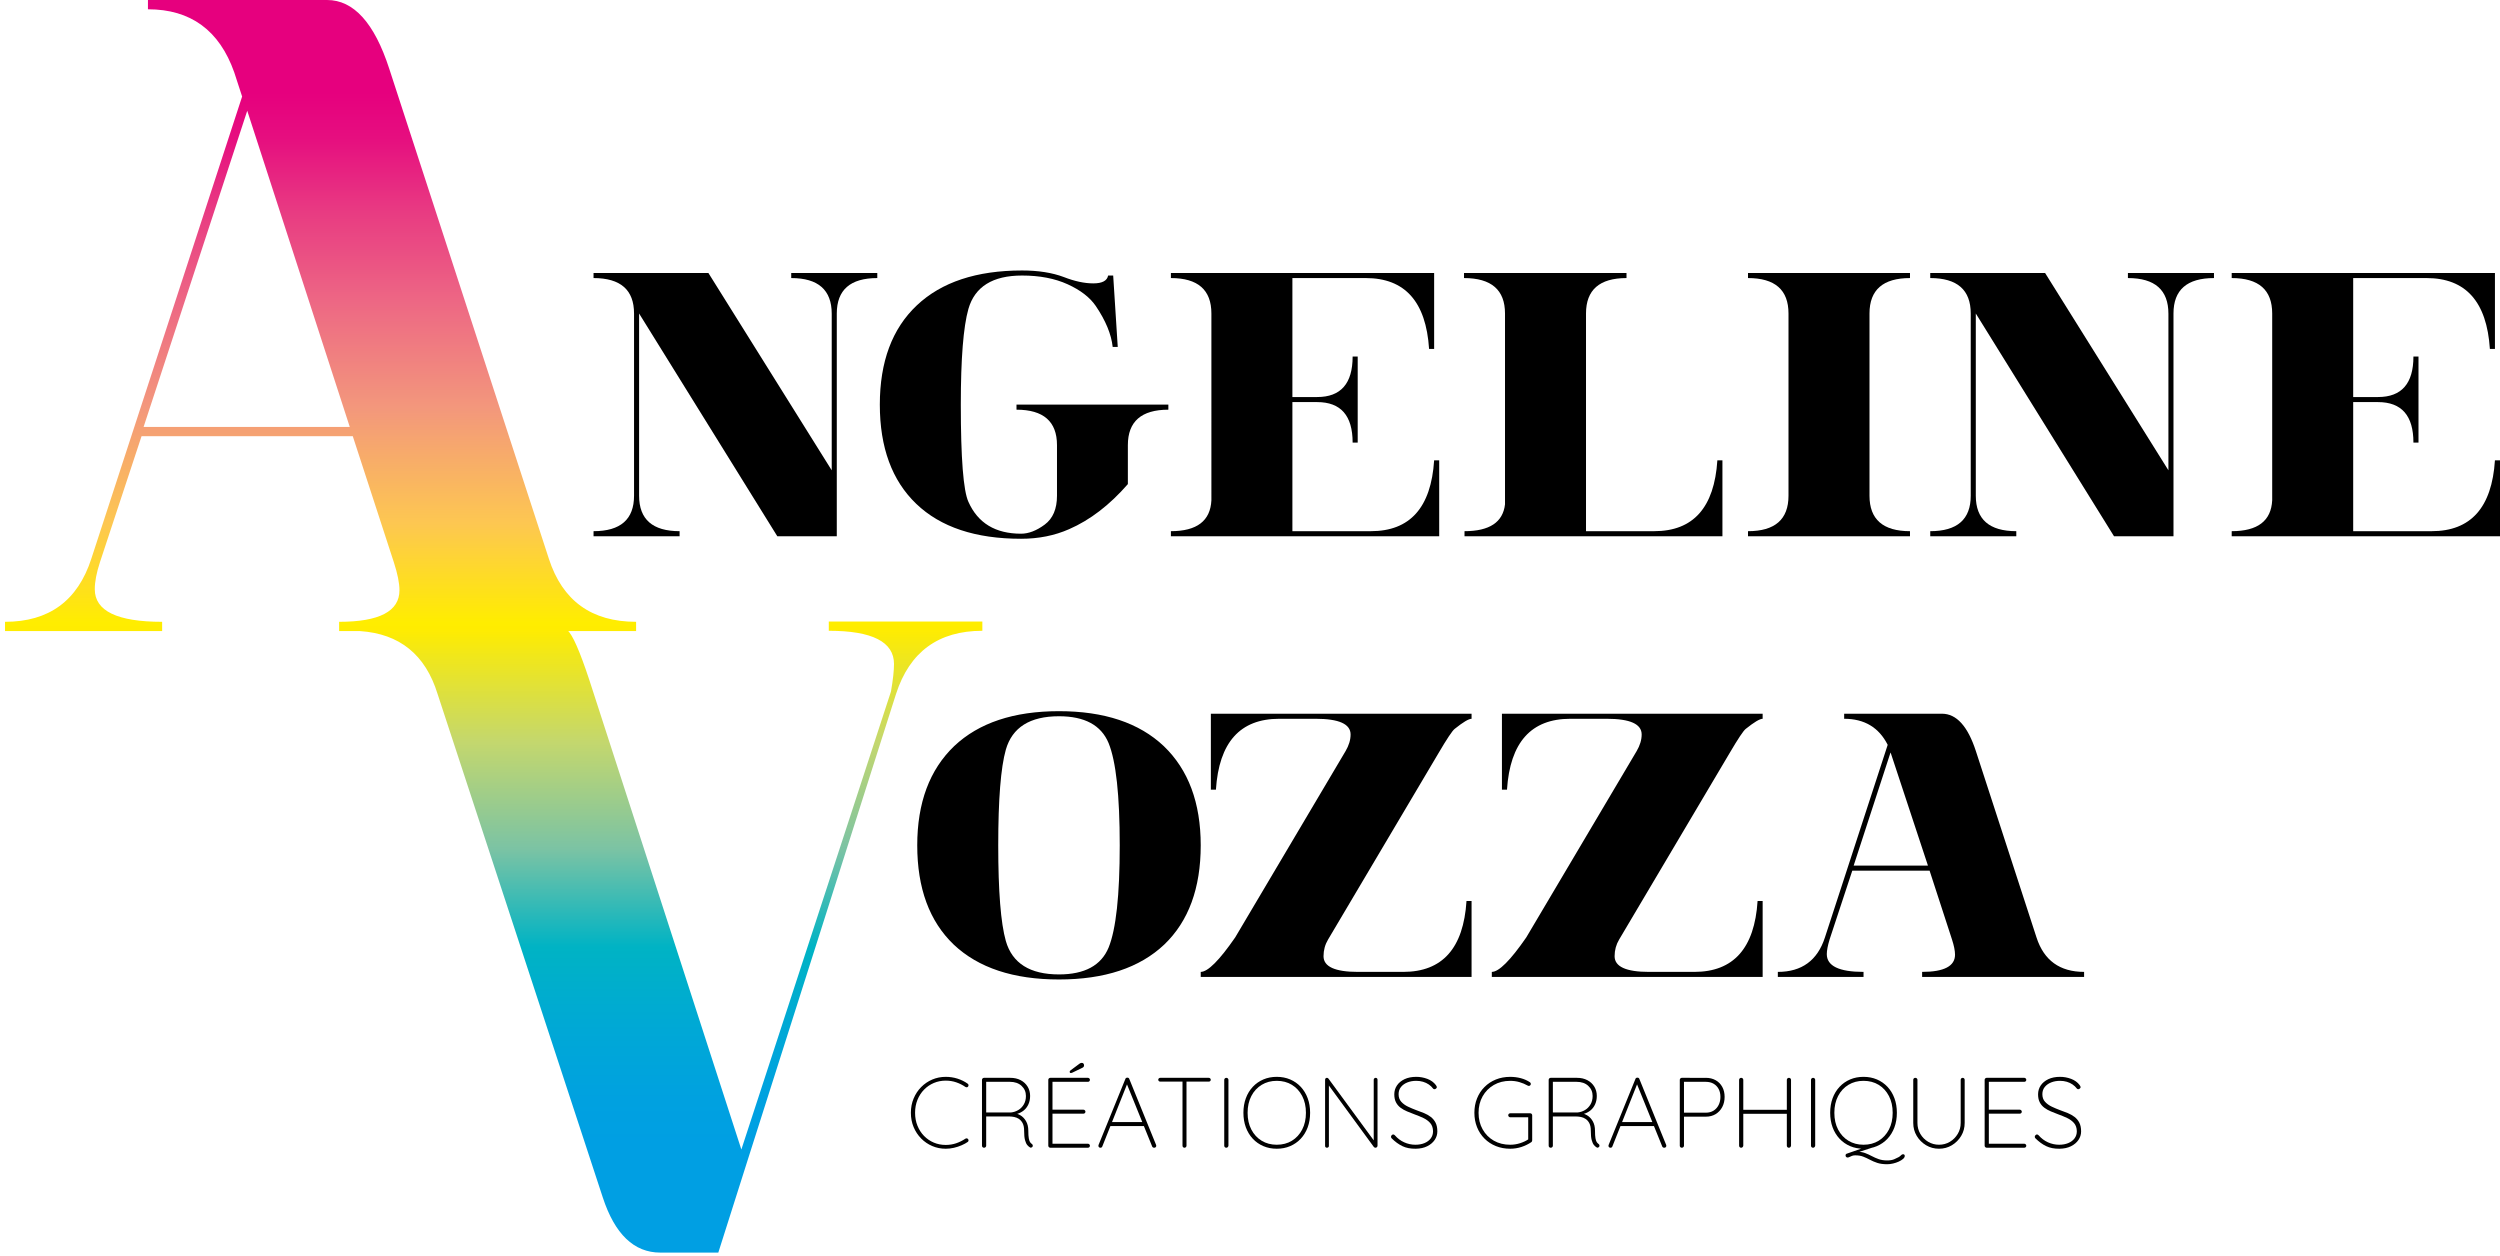 <?xml version="1.0" encoding="utf-8"?>
<!-- Generator: Adobe Illustrator 16.0.0, SVG Export Plug-In . SVG Version: 6.00 Build 0)  -->
<!DOCTYPE svg PUBLIC "-//W3C//DTD SVG 1.1//EN" "http://www.w3.org/Graphics/SVG/1.1/DTD/svg11.dtd">
<svg version="1.1" id="Calque_1" xmlns="http://www.w3.org/2000/svg" xmlns:xlink="http://www.w3.org/1999/xlink" x="0px" y="0px"
	 width="497.783px" height="250px" viewBox="0 0 497.783 250" enable-background="new 0 0 497.783 250" xml:space="preserve">
<g>
	<path d="M166.615,95.081v11.692h-11.843l-27.518-44.351v36.287c0,4.706,2.688,7.056,8.063,7.056v1.008h-17.135v-1.008
		c5.375,0,8.064-2.35,8.064-7.056V62.422c0-4.704-2.688-7.056-8.064-7.056v-1.008h22.871l24.554,39.289V62.476
		c0-4.739-2.688-7.109-8.063-7.109v-1.008h17.136v1.008c-5.376,0-8.064,2.352-8.064,7.056V95.081z"/>
	<path d="M203.306,107.277c-9.071,0-16.026-2.318-20.865-6.955c-4.838-4.637-7.257-11.221-7.257-19.756
		c0-8.534,2.452-15.12,7.358-19.756c4.905-4.636,11.894-6.955,20.965-6.955c3.226,0,5.998,0.437,8.316,1.31
		c2.15,0.84,4.107,1.26,5.871,1.26s2.747-0.521,2.948-1.562h1.008l0.907,14.212h-1.008c-0.269-2.52-1.395-5.242-3.377-8.165
		c-1.176-1.713-3.04-3.148-5.594-4.308s-5.577-1.74-9.072-1.74c-5.846,0-9.407,2.218-10.684,6.652
		c-1.009,3.562-1.513,9.912-1.513,19.051c0,10.685,0.504,17.135,1.513,19.353c1.881,4.233,5.375,6.35,10.482,6.35
		c1.512,0,3.083-0.604,4.712-1.814c1.63-1.209,2.444-3.125,2.444-5.745V88.63c0-4.704-2.688-7.056-8.063-7.056v-1.008h30.239v1.008
		c-5.376,0-8.063,2.352-8.063,7.056v7.761c-3.629,4.166-7.526,7.156-11.692,8.971C209.992,106.64,206.8,107.277,203.306,107.277z"/>
	<path d="M233.142,54.359h52.414v15.12h-1.008c-0.604-9.406-4.805-14.112-12.6-14.112h-14.615v23.688h4.938
		c4.704,0,7.056-2.688,7.056-8.064h1.009v17.135h-1.009c0-5.374-2.352-8.063-7.056-8.063h-4.938v25.703h15.623
		c7.795,0,11.995-4.704,12.6-14.111h1.008v15.119h-53.422v-1.008c5.174,0,7.862-2.048,8.063-6.148V62.422
		c0-4.704-2.688-7.056-8.063-7.056V54.359z"/>
	<path d="M329.377,105.765c7.776,0,11.968-4.704,12.574-14.111h1.008v15.119h-51.355v-1.008c4.968,0,7.655-1.781,8.063-5.342v-38
		c0-4.704-2.722-7.056-8.164-7.056v-1.008h32.355v1.008c-5.376,0-8.063,2.352-8.063,7.056v43.343H329.377z"/>
	<path d="M348.05,54.359h32.255v1.008c-5.376,0-8.063,2.352-8.063,7.056v36.287c0,4.706,2.688,7.056,8.063,7.056v1.008H348.05
		v-1.008c5.376,0,8.063-2.35,8.063-7.056V62.422c0-4.704-2.688-7.056-8.063-7.056V54.359z"/>
	<path d="M432.77,95.081v11.692h-11.844l-27.518-44.351v36.287c0,4.706,2.688,7.056,8.063,7.056v1.008h-17.135v-1.008
		c5.375,0,8.063-2.35,8.063-7.056V62.422c0-4.704-2.688-7.056-8.063-7.056v-1.008h22.869l24.556,39.289V62.476
		c0-4.739-2.688-7.109-8.064-7.109v-1.008h17.136v1.008c-5.376,0-8.063,2.352-8.063,7.056V95.081z"/>
	<path d="M444.361,54.359h52.414v15.12h-1.008c-0.605-9.406-4.805-14.112-12.6-14.112h-14.616v23.688h4.939
		c4.704,0,7.056-2.688,7.056-8.064h1.008v17.135h-1.008c0-5.374-2.352-8.063-7.056-8.063h-4.939v25.703h15.624
		c7.795,0,11.995-4.704,12.6-14.111h1.008v15.119h-53.422v-1.008c5.174,0,7.861-2.048,8.063-6.148V62.422
		c0-4.704-2.688-7.056-8.063-7.056V54.359z"/>
</g>
<linearGradient id="SVGID_1_" gradientUnits="userSpaceOnUse" x1="98.299" y1="0" x2="98.299" y2="249.409">
	<stop  offset="0.074" style="stop-color:#E6007E"/>
	<stop  offset="0.11" style="stop-color:#E60E7F"/>
	<stop  offset="0.168" style="stop-color:#E83A82"/>
	<stop  offset="0.24" style="stop-color:#ED6784"/>
	<stop  offset="0.325" style="stop-color:#F3977C"/>
	<stop  offset="0.418" style="stop-color:#FDC751"/>
	<stop  offset="0.497" style="stop-color:#FFED00"/>
	<stop  offset="0.502" style="stop-color:#FFEC00"/>
	<stop  offset="0.593" style="stop-color:#C3D76E"/>
	<stop  offset="0.678" style="stop-color:#7BC3A4"/>
	<stop  offset="0.756" style="stop-color:#00B3C4"/>
	<stop  offset="0.823" style="stop-color:#00A8D6"/>
	<stop  offset="0.878" style="stop-color:#00A1E0"/>
	<stop  offset="0.914" style="stop-color:#009FE3"/>
</linearGradient>
<path fill="url(#SVGID_1_)" d="M165.023,123.749v1.848c8.656,0,12.985,2.206,12.985,6.616c0,1.323-0.201,3.147-0.604,5.479
	l-29.789,91.193l-29.599-91.412c-1.962-6.182-3.494-10.014-4.598-11.497c-0.081-0.121-0.183-0.207-0.269-0.317h13.507v-1.848
	c-8.871,0-14.66-4.187-17.372-12.562L77.501,13.677C74.544,4.56,70.416,0,65.12,0H29.458v1.848c8.5,0,14.229,4.189,17.186,12.565
	l1.566,4.808l-30.024,92.024c-2.711,8.379-8.44,12.566-17.186,12.566v1.848h31.284v-1.848c-8.94,0-13.411-2.162-13.411-6.491
	c0-1.482,0.341-3.276,1.03-5.379l8.282-25.088h42.059l8.186,25.132c0.739,2.281,1.109,4.129,1.109,5.544
	c0,4.189-4.005,6.283-12.012,6.283v1.848h4.175c7.869,0.53,13.011,4.697,15.422,12.504l32.895,100.251
	c2.402,7.332,6.221,10.994,11.458,10.994h11.548l6.006-18.92l29.384-92.325c2.71-8.376,8.438-12.566,17.186-12.566v-1.848H165.023z
	 M28.593,85.004l20.636-62.951l20.413,62.951H28.593z"/>
<g>
	<path d="M210.858,195.027c-9.071,0-16.06-2.318-20.966-6.955c-4.838-4.637-7.257-11.222-7.257-19.756
		c0-8.467,2.452-15.053,7.358-19.757c4.905-4.636,11.86-6.954,20.864-6.954c9.005,0,15.96,2.318,20.865,6.954
		c4.905,4.704,7.358,11.29,7.358,19.757c0,8.534-2.419,15.119-7.258,19.756C226.919,192.709,219.931,195.027,210.858,195.027z
		 M210.858,194.02c5.107,0,8.4-1.781,9.878-5.343c1.479-3.628,2.218-10.415,2.218-20.36s-0.739-16.732-2.218-20.361
		c-1.478-3.562-4.771-5.342-9.878-5.342c-5.778,0-9.307,2.217-10.583,6.652c-1.008,3.562-1.513,9.912-1.513,19.051
		s0.505,15.489,1.513,19.051C201.552,191.802,205.08,194.02,210.858,194.02z"/>
	<path d="M279.404,193.516c7.793,0,11.991-4.704,12.596-14.111h1.008v15.119h-53.926v-1.008c1.411,0,3.695-2.285,6.854-6.854
		l21.976-37.093c0.672-1.143,1.008-2.252,1.008-3.326c0-2.084-2.318-3.125-6.955-3.125h-7.257c-7.797,0-11.996,4.704-12.602,14.111
		h-1.008v-15.119h51.91v1.008c-0.571,0-1.695,0.672-3.371,2.016c-0.471,0.37-1.546,1.984-3.223,4.842l-21.976,37.093
		c-0.604,1.009-0.907,2.117-0.907,3.325c0,2.081,2.285,3.123,6.854,3.123H279.404z"/>
	<path d="M337.362,193.516c7.793,0,11.991-4.704,12.596-14.111h1.008v15.119H297.04v-1.008c1.411,0,3.695-2.285,6.854-6.854
		l21.975-37.093c0.672-1.143,1.008-2.252,1.008-3.326c0-2.084-2.318-3.125-6.954-3.125h-7.258c-7.797,0-11.996,4.704-12.602,14.111
		h-1.008v-15.119h51.91v1.008c-0.571,0-1.694,0.672-3.371,2.016c-0.471,0.37-1.546,1.984-3.223,4.842l-21.976,37.093
		c-0.604,1.009-0.906,2.117-0.906,3.325c0,2.081,2.284,3.123,6.854,3.123H337.362z"/>
	<path d="M375.864,148.308c-1.747-3.46-4.637-5.19-8.668-5.19v-1.008h19.467c2.893,0,5.146,2.482,6.762,7.452l12.07,37.1
		c1.479,4.569,4.637,6.854,9.476,6.854v1.008h-32.252v-1.008c4.368,0,6.552-1.143,6.552-3.428c0-0.772-0.201-1.78-0.604-3.023
		l-4.461-13.708h-15.39l-4.514,13.685c-0.375,1.246-0.562,2.224-0.562,2.933c0,2.362,2.438,3.542,7.314,3.542v1.008h-17.063v-1.008
		c4.771,0,7.896-2.285,9.375-6.854L375.864,148.308z M383.878,172.348l-7.4-22.408l-0.052-0.101l-7.335,22.509H383.878z"/>
</g>
<g>
	<path d="M192.663,215.765c0.104,0.079,0.165,0.17,0.18,0.269c0.012,0.098-0.015,0.202-0.08,0.308
		c-0.067,0.094-0.149,0.143-0.249,0.149c-0.101,0.007-0.195-0.017-0.287-0.068c-0.558-0.385-1.164-0.689-1.821-0.916
		c-0.655-0.226-1.354-0.34-2.097-0.34c-0.849,0-1.641,0.158-2.377,0.469c-0.734,0.312-1.381,0.753-1.938,1.323
		c-0.557,0.571-0.993,1.243-1.312,2.029c-0.317,0.779-0.477,1.644-0.477,2.584s0.159,1.801,0.477,2.584
		c0.319,0.782,0.756,1.458,1.312,2.029c0.558,0.567,1.204,1.011,1.938,1.32c0.736,0.312,1.528,0.467,2.377,0.467
		c0.743,0,1.438-0.114,2.087-0.336c0.65-0.225,1.253-0.524,1.81-0.896c0.094-0.067,0.192-0.091,0.299-0.078
		c0.105,0.011,0.191,0.064,0.259,0.158c0.065,0.094,0.092,0.191,0.08,0.299c-0.015,0.104-0.068,0.191-0.161,0.259
		c-0.315,0.226-0.717,0.443-1.201,0.655c-0.483,0.212-0.999,0.38-1.54,0.508c-0.545,0.124-1.087,0.188-1.632,0.188
		c-0.954,0-1.85-0.178-2.685-0.537c-0.835-0.356-1.57-0.856-2.207-1.502c-0.635-0.642-1.136-1.397-1.5-2.265
		c-0.365-0.87-0.548-1.821-0.548-2.853c0-1.035,0.183-1.985,0.548-2.853c0.364-0.87,0.865-1.626,1.5-2.269
		c0.637-0.642,1.372-1.145,2.207-1.502c0.835-0.356,1.73-0.534,2.685-0.534c0.809,0,1.588,0.117,2.337,0.355
		C191.394,215.009,192.065,215.341,192.663,215.765z"/>
	<path d="M195.944,228.529c-0.133,0-0.235-0.04-0.31-0.121c-0.072-0.077-0.107-0.171-0.107-0.278v-13.121
		c0-0.106,0.039-0.198,0.119-0.279c0.079-0.079,0.172-0.119,0.279-0.119h5.248c0.781,0,1.469,0.158,2.057,0.467
		c0.591,0.312,1.051,0.741,1.382,1.284s0.498,1.161,0.498,1.85c0,0.608-0.109,1.159-0.328,1.65c-0.219,0.49-0.524,0.896-0.914,1.223
		c-0.392,0.322-0.84,0.558-1.344,0.706l-0.914-0.162c0.529,0,1.035,0.139,1.513,0.41c0.477,0.272,0.866,0.669,1.172,1.193
		c0.305,0.523,0.457,1.162,0.457,1.918c0,0.648,0.03,1.143,0.091,1.479c0.059,0.339,0.138,0.588,0.237,0.749
		c0.101,0.158,0.215,0.286,0.348,0.377c0.079,0.054,0.139,0.117,0.18,0.198c0.038,0.08,0.045,0.171,0.02,0.278
		c-0.026,0.081-0.07,0.145-0.129,0.188c-0.061,0.047-0.124,0.077-0.189,0.091c-0.067,0.013-0.14,0-0.219-0.041
		c-0.185-0.104-0.368-0.265-0.548-0.477c-0.178-0.212-0.326-0.538-0.445-0.975c-0.121-0.437-0.18-1.059-0.18-1.868
		c0-0.625-0.096-1.119-0.289-1.491c-0.191-0.37-0.437-0.655-0.733-0.854c-0.3-0.202-0.617-0.333-0.955-0.4
		c-0.339-0.067-0.648-0.098-0.925-0.098h-4.832l0.18-0.241v6.064c0,0.107-0.04,0.201-0.121,0.278
		C196.162,228.489,196.063,228.529,195.944,228.529z M196.162,221.511h5.11c0.531-0.054,1.021-0.212,1.471-0.478
		c0.451-0.265,0.819-0.638,1.104-1.115c0.285-0.477,0.429-1.038,0.429-1.687c0-0.81-0.289-1.484-0.865-2.019
		c-0.576-0.537-1.356-0.807-2.337-0.807h-4.812l0.101-0.139v6.462L196.162,221.511z"/>
	<path d="M209.127,214.61h7.494c0.107,0,0.2,0.04,0.278,0.119c0.079,0.081,0.12,0.173,0.12,0.279c0,0.119-0.041,0.215-0.12,0.289
		c-0.078,0.072-0.171,0.108-0.278,0.108h-7.256l0.198-0.337v6.163l-0.24-0.279h6.404c0.105,0,0.198,0.04,0.276,0.121
		c0.081,0.077,0.121,0.171,0.121,0.278c0,0.118-0.04,0.216-0.121,0.286c-0.078,0.074-0.171,0.11-0.276,0.11h-6.362l0.198-0.218
		v6.303l-0.079-0.101h7.137c0.107,0,0.2,0.04,0.278,0.121c0.079,0.077,0.12,0.171,0.12,0.275c0,0.121-0.041,0.215-0.12,0.289
		c-0.078,0.073-0.171,0.11-0.278,0.11h-7.494c-0.107,0-0.2-0.04-0.279-0.121c-0.08-0.077-0.119-0.171-0.119-0.278v-13.121
		c0-0.106,0.039-0.198,0.119-0.279C208.927,214.65,209.02,214.61,209.127,214.61z M213.223,213.658c-0.095,0-0.156-0.029-0.19-0.081
		c-0.031-0.052-0.05-0.105-0.05-0.159c0-0.065,0.019-0.123,0.05-0.168c0.034-0.047,0.076-0.091,0.13-0.13l1.789-1.332
		c0.054-0.04,0.117-0.077,0.189-0.109c0.072-0.031,0.156-0.05,0.247-0.05c0.161,0,0.275,0.05,0.35,0.149
		c0.072,0.099,0.109,0.208,0.109,0.327s-0.022,0.215-0.069,0.289c-0.047,0.072-0.117,0.135-0.21,0.188l-1.929,0.936
		c-0.052,0.025-0.115,0.057-0.188,0.089C213.377,213.64,213.302,213.658,213.223,213.658z"/>
	<path d="M224.515,215.625l-5.031,12.646c-0.025,0.078-0.072,0.142-0.14,0.188c-0.065,0.047-0.139,0.07-0.218,0.07
		c-0.133,0-0.23-0.033-0.298-0.101c-0.065-0.063-0.105-0.145-0.119-0.238c-0.014-0.054-0.007-0.118,0.019-0.198l5.351-13.162
		c0.039-0.105,0.089-0.176,0.147-0.208c0.061-0.033,0.137-0.05,0.229-0.05c0.108,0,0.193,0.021,0.259,0.068
		c0.067,0.047,0.114,0.109,0.14,0.189l5.349,13.162c0.014,0.04,0.021,0.094,0.021,0.161c0,0.117-0.04,0.212-0.121,0.275
		c-0.079,0.067-0.178,0.101-0.297,0.101c-0.095,0-0.177-0.023-0.249-0.07s-0.122-0.11-0.149-0.188l-5.189-12.804L224.515,215.625z
		 M220.836,224.216l0.279-0.797h6.44l0.2,0.797H220.836z"/>
	<path d="M231.018,215.366c-0.107,0-0.199-0.035-0.278-0.109c-0.079-0.072-0.119-0.161-0.119-0.269c0-0.105,0.04-0.194,0.119-0.267
		c0.079-0.074,0.171-0.111,0.278-0.111h9.663c0.104,0,0.198,0.037,0.277,0.111c0.079,0.072,0.119,0.161,0.119,0.267
		c0,0.121-0.04,0.214-0.119,0.279c-0.079,0.067-0.173,0.099-0.277,0.099H231.018z M235.85,228.529c-0.121,0-0.215-0.04-0.289-0.121
		c-0.072-0.077-0.109-0.171-0.109-0.278v-13.042h0.795v13.042c0,0.107-0.04,0.201-0.119,0.278
		C236.048,228.489,235.954,228.529,235.85,228.529z"/>
	<path d="M244.599,228.113c-0.014,0.117-0.061,0.218-0.141,0.295c-0.079,0.081-0.172,0.121-0.277,0.121
		c-0.133,0-0.237-0.04-0.31-0.121c-0.072-0.077-0.109-0.178-0.109-0.295v-13.085c0-0.119,0.041-0.218,0.121-0.299
		c0.079-0.079,0.179-0.119,0.298-0.119s0.218,0.04,0.297,0.119c0.079,0.081,0.121,0.18,0.121,0.299V228.113z"/>
	<path d="M260.862,221.571c0,1.062-0.163,2.026-0.487,2.903c-0.324,0.873-0.786,1.629-1.381,2.265
		c-0.598,0.638-1.3,1.125-2.108,1.471c-0.81,0.347-1.698,0.518-2.664,0.518c-0.968,0-1.854-0.171-2.665-0.518
		c-0.81-0.346-1.512-0.833-2.108-1.471c-0.596-0.636-1.057-1.392-1.382-2.265c-0.323-0.877-0.487-1.842-0.487-2.903
		s0.164-2.029,0.487-2.903c0.325-0.877,0.786-1.629,1.382-2.269c0.597-0.635,1.299-1.125,2.108-1.47
		c0.811-0.345,1.697-0.516,2.665-0.516c0.966,0,1.854,0.171,2.664,0.516c0.809,0.345,1.511,0.835,2.108,1.47
		c0.595,0.64,1.057,1.392,1.381,2.269C260.699,219.542,260.862,220.51,260.862,221.571z M260.027,221.571
		c0-1.273-0.249-2.386-0.746-3.34c-0.497-0.957-1.179-1.699-2.048-2.229c-0.868-0.53-1.873-0.794-3.012-0.794
		c-1.128,0-2.127,0.264-3.002,0.794c-0.876,0.529-1.562,1.271-2.059,2.229c-0.497,0.954-0.745,2.066-0.745,3.34
		s0.248,2.386,0.745,3.34c0.496,0.954,1.183,1.696,2.059,2.228c0.875,0.531,1.874,0.793,3.002,0.793
		c1.139,0,2.144-0.262,3.012-0.793c0.869-0.531,1.551-1.273,2.048-2.228S260.027,222.845,260.027,221.571z"/>
	<path d="M273.905,214.61c0.119,0,0.21,0.037,0.279,0.111c0.063,0.072,0.099,0.161,0.099,0.267v13.104
		c0,0.145-0.044,0.252-0.131,0.326c-0.084,0.073-0.182,0.11-0.287,0.11c-0.054,0-0.109-0.013-0.168-0.04
		c-0.061-0.026-0.111-0.063-0.151-0.117l-9.225-12.607l0.279-0.14v12.565c0,0.094-0.037,0.175-0.111,0.238
		c-0.072,0.067-0.161,0.101-0.268,0.101c-0.119,0-0.213-0.033-0.278-0.101c-0.065-0.063-0.1-0.145-0.1-0.238v-13.182
		c0-0.146,0.039-0.247,0.121-0.308c0.079-0.061,0.158-0.091,0.237-0.091c0.054,0,0.105,0.012,0.159,0.03
		c0.053,0.021,0.1,0.058,0.138,0.109l9.187,12.526l-0.158,0.399v-12.688c0-0.105,0.04-0.194,0.119-0.267
		C273.726,214.647,273.812,214.61,273.905,214.61z"/>
	<path d="M281.898,228.728c-1.033,0.014-1.922-0.157-2.664-0.518c-0.743-0.355-1.458-0.88-2.147-1.568
		c-0.028-0.027-0.054-0.064-0.079-0.111c-0.028-0.047-0.04-0.11-0.04-0.188c0-0.108,0.046-0.209,0.138-0.31
		c0.093-0.101,0.193-0.147,0.299-0.147c0.12,0,0.232,0.061,0.338,0.178c0.531,0.608,1.151,1.075,1.859,1.391
		c0.708,0.319,1.448,0.478,2.217,0.478c0.677,0,1.279-0.107,1.811-0.326c0.529-0.222,0.945-0.53,1.252-0.934
		c0.304-0.407,0.456-0.881,0.456-1.425c-0.013-0.676-0.199-1.217-0.558-1.63c-0.355-0.409-0.817-0.749-1.381-1.015
		c-0.562-0.266-1.157-0.507-1.78-0.732c-0.489-0.188-0.973-0.38-1.452-0.578c-0.475-0.198-0.906-0.439-1.29-0.726
		c-0.385-0.285-0.688-0.645-0.915-1.075c-0.226-0.43-0.338-0.964-0.338-1.599c0-0.648,0.175-1.236,0.527-1.762
		c0.35-0.522,0.855-0.939,1.511-1.252c0.656-0.311,1.437-0.465,2.337-0.465c0.756,0,1.491,0.134,2.207,0.404
		c0.714,0.272,1.276,0.681,1.688,1.225c0.133,0.186,0.2,0.324,0.2,0.417c0,0.094-0.049,0.187-0.15,0.279
		c-0.099,0.095-0.208,0.139-0.327,0.139c-0.105,0-0.191-0.041-0.259-0.118c-0.238-0.32-0.527-0.594-0.865-0.825
		c-0.338-0.233-0.717-0.412-1.143-0.538c-0.425-0.126-0.875-0.188-1.352-0.188c-0.65,0-1.24,0.105-1.771,0.317
		c-0.528,0.211-0.954,0.514-1.271,0.905c-0.317,0.389-0.477,0.873-0.477,1.44c0,0.611,0.175,1.112,0.527,1.502
		c0.351,0.39,0.798,0.716,1.342,0.975c0.543,0.259,1.099,0.493,1.67,0.705c0.503,0.172,1.005,0.359,1.5,0.568
		c0.498,0.204,0.949,0.46,1.353,0.763c0.403,0.306,0.726,0.688,0.965,1.155c0.238,0.464,0.357,1.045,0.357,1.747
		c0,0.611-0.177,1.173-0.527,1.693c-0.352,0.515-0.844,0.931-1.48,1.25S282.785,228.715,281.898,228.728z"/>
	<path d="M300.707,228.728c-1.033,0-1.985-0.175-2.854-0.527c-0.866-0.35-1.622-0.847-2.264-1.488
		c-0.646-0.646-1.143-1.404-1.492-2.278c-0.353-0.877-0.527-1.831-0.527-2.862c0-1.035,0.175-1.989,0.527-2.862
		c0.35-0.877,0.847-1.637,1.492-2.277c0.642-0.644,1.397-1.141,2.264-1.492c0.869-0.351,1.821-0.525,2.854-0.525
		c0.728,0,1.432,0.089,2.106,0.267c0.678,0.179,1.28,0.447,1.812,0.805c0.063,0.041,0.11,0.09,0.14,0.149
		c0.024,0.06,0.038,0.123,0.038,0.188c0,0.133-0.047,0.231-0.14,0.299c-0.092,0.065-0.171,0.1-0.238,0.1
		c-0.054,0-0.099-0.009-0.138-0.03c-0.042-0.019-0.082-0.035-0.121-0.049c-0.49-0.277-1.026-0.504-1.609-0.676
		c-0.584-0.173-1.201-0.258-1.85-0.258c-1.232,0-2.323,0.273-3.272,0.824c-0.945,0.55-1.688,1.301-2.226,2.256
		c-0.538,0.957-0.807,2.049-0.807,3.282s0.269,2.328,0.807,3.289c0.537,0.961,1.28,1.714,2.226,2.258
		c0.949,0.545,2.04,0.813,3.272,0.813c0.662,0,1.315-0.101,1.957-0.306c0.644-0.205,1.212-0.474,1.702-0.807l-0.079,0.356v-4.97
		l0.277,0.259h-3.857c-0.107,0-0.2-0.04-0.278-0.121c-0.079-0.077-0.12-0.171-0.12-0.278c0-0.118,0.041-0.215,0.12-0.286
		c0.078-0.073,0.171-0.11,0.278-0.11h3.975c0.121,0,0.217,0.04,0.291,0.121c0.07,0.08,0.107,0.171,0.107,0.275v4.992
		c0,0.054-0.012,0.111-0.039,0.179c-0.026,0.067-0.073,0.127-0.139,0.182c-0.583,0.396-1.236,0.712-1.959,0.954
		C302.221,228.606,301.475,228.728,300.707,228.728z"/>
	<path d="M308.779,228.529c-0.133,0-0.235-0.04-0.309-0.121c-0.072-0.077-0.108-0.171-0.108-0.278v-13.121
		c0-0.106,0.039-0.198,0.12-0.279c0.078-0.079,0.171-0.119,0.278-0.119h5.248c0.781,0,1.469,0.158,2.057,0.467
		c0.591,0.312,1.052,0.741,1.383,1.284c0.33,0.543,0.497,1.161,0.497,1.85c0,0.608-0.109,1.159-0.328,1.65
		c-0.218,0.49-0.523,0.896-0.914,1.223c-0.391,0.322-0.84,0.558-1.344,0.706l-0.914-0.162c0.529,0,1.035,0.139,1.513,0.41
		c0.477,0.272,0.866,0.669,1.172,1.193c0.305,0.523,0.457,1.162,0.457,1.918c0,0.648,0.03,1.143,0.091,1.479
		c0.059,0.339,0.138,0.588,0.237,0.749c0.101,0.158,0.215,0.286,0.348,0.377c0.079,0.054,0.14,0.117,0.18,0.198
		c0.039,0.08,0.045,0.171,0.021,0.278c-0.027,0.081-0.071,0.145-0.13,0.188c-0.061,0.047-0.122,0.077-0.189,0.091
		c-0.067,0.013-0.14,0-0.219-0.041c-0.185-0.104-0.368-0.265-0.548-0.477c-0.178-0.212-0.325-0.538-0.446-0.975
		c-0.119-0.437-0.179-1.059-0.179-1.868c0-0.625-0.096-1.119-0.288-1.491c-0.192-0.37-0.438-0.655-0.734-0.854
		c-0.299-0.202-0.617-0.333-0.954-0.4c-0.34-0.067-0.648-0.098-0.926-0.098h-4.832l0.18-0.241v6.064c0,0.107-0.042,0.201-0.12,0.278
		C308.998,228.489,308.898,228.529,308.779,228.529z M308.998,221.511h5.11c0.53-0.054,1.021-0.212,1.47-0.478
		c0.452-0.265,0.819-0.638,1.104-1.115c0.286-0.477,0.431-1.038,0.431-1.687c0-0.81-0.291-1.484-0.867-2.019
		c-0.576-0.537-1.355-0.807-2.337-0.807h-4.812l0.101-0.139v6.462L308.998,221.511z"/>
	<path d="M326.076,215.625l-5.03,12.646c-0.026,0.078-0.073,0.142-0.139,0.188s-0.14,0.07-0.219,0.07
		c-0.133,0-0.231-0.033-0.298-0.101c-0.066-0.063-0.107-0.145-0.12-0.238c-0.012-0.054-0.006-0.118,0.02-0.198l5.35-13.162
		c0.038-0.105,0.089-0.176,0.149-0.208c0.059-0.033,0.136-0.05,0.229-0.05c0.105,0,0.191,0.021,0.259,0.068
		c0.065,0.047,0.112,0.109,0.139,0.189l5.35,13.162c0.013,0.04,0.019,0.094,0.019,0.161c0,0.117-0.041,0.212-0.12,0.275
		c-0.078,0.067-0.178,0.101-0.297,0.101c-0.094,0-0.177-0.023-0.249-0.07c-0.073-0.047-0.124-0.11-0.149-0.188l-5.189-12.804
		L326.076,215.625z M322.398,224.216l0.279-0.797h6.44l0.2,0.797H322.398z"/>
	<path d="M339.639,214.61c0.754,0,1.412,0.159,1.977,0.478c0.563,0.318,1.002,0.763,1.312,1.334c0.312,0.57,0.467,1.231,0.467,1.987
		c0,0.743-0.154,1.411-0.467,2.006c-0.311,0.599-0.749,1.069-1.312,1.415c-0.564,0.343-1.223,0.514-1.977,0.514h-4.415l0.079-0.138
		v5.924c0,0.107-0.044,0.201-0.13,0.278c-0.086,0.081-0.183,0.121-0.287,0.121c-0.133,0-0.237-0.04-0.31-0.121
		c-0.073-0.077-0.108-0.171-0.108-0.278v-13.121c0-0.106,0.038-0.198,0.119-0.279c0.08-0.079,0.173-0.119,0.278-0.119H339.639z
		 M339.639,221.551c0.607,0,1.129-0.138,1.559-0.409c0.43-0.27,0.766-0.646,1.005-1.123c0.238-0.477,0.357-1.015,0.357-1.609
		c0-0.607-0.119-1.135-0.357-1.579c-0.239-0.445-0.575-0.793-1.005-1.047c-0.43-0.25-0.951-0.377-1.559-0.377h-4.396l0.06-0.101
		v6.306l-0.079-0.061H339.639z"/>
	<path d="M346.695,214.61c0.12,0,0.219,0.04,0.298,0.119c0.079,0.081,0.119,0.18,0.119,0.299v13.085
		c-0.012,0.117-0.059,0.218-0.138,0.295c-0.081,0.081-0.175,0.121-0.279,0.121c-0.133,0-0.236-0.04-0.309-0.121
		c-0.072-0.077-0.109-0.178-0.109-0.295v-13.085c0-0.119,0.039-0.218,0.121-0.299C346.478,214.65,346.576,214.61,346.695,214.61z
		 M346.595,220.974h9.645l-0.038,0.796h-9.724L346.595,220.974z M356.201,214.61c0.117,0,0.218,0.04,0.297,0.119
		c0.079,0.081,0.119,0.18,0.119,0.299v13.085c-0.015,0.117-0.061,0.218-0.14,0.295c-0.08,0.081-0.173,0.121-0.276,0.121
		c-0.135,0-0.237-0.04-0.31-0.121c-0.074-0.077-0.11-0.178-0.11-0.295v-13.085c0-0.119,0.04-0.218,0.119-0.299
		C355.979,214.65,356.08,214.61,356.201,214.61z"/>
	<path d="M361.429,228.113c-0.014,0.117-0.061,0.218-0.14,0.295c-0.079,0.081-0.173,0.121-0.278,0.121
		c-0.133,0-0.237-0.04-0.31-0.121c-0.072-0.077-0.109-0.178-0.109-0.295v-13.085c0-0.119,0.041-0.218,0.121-0.299
		c0.079-0.079,0.179-0.119,0.298-0.119s0.218,0.04,0.297,0.119c0.079,0.081,0.121,0.18,0.121,0.299V228.113z"/>
	<path d="M377.692,221.571c0,1.062-0.163,2.026-0.487,2.903c-0.324,0.873-0.786,1.629-1.381,2.265
		c-0.598,0.638-1.3,1.125-2.108,1.471c-0.81,0.347-1.698,0.518-2.664,0.518c-0.968,0-1.854-0.171-2.665-0.518
		c-0.81-0.346-1.512-0.833-2.107-1.471c-0.595-0.636-1.058-1.392-1.383-2.265c-0.323-0.877-0.485-1.842-0.485-2.903
		s0.162-2.029,0.485-2.903c0.325-0.877,0.788-1.629,1.383-2.269c0.596-0.635,1.298-1.125,2.107-1.47
		c0.811-0.345,1.697-0.516,2.665-0.516c0.966,0,1.854,0.171,2.664,0.516c0.809,0.345,1.511,0.835,2.108,1.47
		c0.595,0.64,1.057,1.392,1.381,2.269C377.529,219.542,377.692,220.51,377.692,221.571z M376.857,221.571
		c0-1.273-0.249-2.386-0.746-3.34c-0.497-0.957-1.179-1.699-2.048-2.229c-0.868-0.53-1.873-0.794-3.012-0.794
		c-1.128,0-2.127,0.264-3.002,0.794c-0.876,0.529-1.562,1.271-2.059,2.229c-0.497,0.954-0.745,2.066-0.745,3.34
		s0.248,2.386,0.745,3.34c0.496,0.954,1.183,1.696,2.059,2.228c0.875,0.531,1.874,0.793,3.002,0.793
		c1.139,0,2.144-0.262,3.012-0.793c0.869-0.531,1.551-1.273,2.048-2.228S376.857,222.845,376.857,221.571z M378.926,229.823
		c0.105,0,0.188,0.026,0.246,0.087c0.061,0.061,0.091,0.145,0.091,0.249c0,0.198-0.108,0.394-0.327,0.588
		c-0.219,0.191-0.509,0.37-0.865,0.538c-0.357,0.164-0.741,0.292-1.143,0.386c-0.404,0.095-0.793,0.142-1.164,0.142
		c-0.783,0-1.441-0.091-1.979-0.27c-0.538-0.181-1.021-0.386-1.452-0.618c-0.43-0.231-0.872-0.437-1.322-0.614
		c-0.45-0.182-0.985-0.269-1.609-0.269c-0.24,0-0.455,0.033-0.646,0.107c-0.193,0.073-0.357,0.147-0.497,0.218
		c-0.14,0.074-0.269,0.111-0.387,0.111c-0.107,0-0.199-0.04-0.28-0.121c-0.079-0.081-0.117-0.178-0.117-0.299
		c0-0.158,0.072-0.269,0.218-0.336l3.2-1.116l1.83-0.077l-2.924,0.954l-0.02-0.157c0.584,0,1.106,0.084,1.572,0.255
		c0.464,0.175,0.91,0.377,1.341,0.608c0.43,0.231,0.892,0.434,1.383,0.608c0.488,0.171,1.053,0.259,1.689,0.259
		c0.569,0,1.04-0.081,1.411-0.242c0.371-0.158,0.664-0.296,0.875-0.417c0.187-0.107,0.342-0.229,0.468-0.366
		C378.642,229.891,378.779,229.823,378.926,229.823z"/>
	<path d="M390.794,214.61c0.119,0,0.216,0.04,0.289,0.119c0.072,0.081,0.109,0.173,0.109,0.279v8.589
		c0,0.94-0.231,1.801-0.695,2.577c-0.466,0.772-1.082,1.394-1.85,1.857c-0.77,0.464-1.623,0.695-2.565,0.695
		c-0.94,0-1.799-0.231-2.574-0.695s-1.396-1.085-1.859-1.857c-0.464-0.776-0.695-1.637-0.695-2.577v-8.589
		c0-0.106,0.035-0.198,0.107-0.279c0.074-0.079,0.178-0.119,0.31-0.119c0.12,0,0.218,0.04,0.299,0.119
		c0.079,0.081,0.119,0.173,0.119,0.279v8.589c0,0.796,0.193,1.521,0.576,2.177c0.385,0.658,0.903,1.18,1.561,1.572
		c0.655,0.39,1.376,0.585,2.157,0.585c0.796,0,1.519-0.195,2.167-0.585c0.65-0.393,1.169-0.914,1.561-1.572
		c0.392-0.655,0.588-1.381,0.588-2.177v-8.589c0-0.106,0.035-0.198,0.107-0.279C390.579,214.65,390.677,214.61,390.794,214.61z"/>
	<path d="M395.567,214.61h7.494c0.107,0,0.199,0.04,0.278,0.119c0.079,0.081,0.121,0.173,0.121,0.279
		c0,0.119-0.042,0.215-0.121,0.289c-0.079,0.072-0.171,0.108-0.278,0.108h-7.256l0.198-0.337v6.163l-0.238-0.279h6.401
		c0.108,0,0.198,0.04,0.279,0.121c0.079,0.077,0.119,0.171,0.119,0.278c0,0.118-0.04,0.216-0.119,0.286
		c-0.081,0.074-0.171,0.11-0.279,0.11h-6.361l0.198-0.218v6.303l-0.079-0.101h7.137c0.107,0,0.199,0.04,0.278,0.121
		c0.079,0.077,0.121,0.171,0.121,0.275c0,0.121-0.042,0.215-0.121,0.289c-0.079,0.073-0.171,0.11-0.278,0.11h-7.494
		c-0.106,0-0.198-0.04-0.277-0.121c-0.083-0.077-0.121-0.171-0.121-0.278v-13.121c0-0.106,0.038-0.198,0.121-0.279
		C395.369,214.65,395.461,214.61,395.567,214.61z"/>
	<path d="M410.082,228.728c-1.035,0.014-1.924-0.157-2.666-0.518c-0.743-0.355-1.457-0.88-2.147-1.568
		c-0.026-0.027-0.054-0.064-0.079-0.111c-0.026-0.047-0.04-0.11-0.04-0.188c0-0.108,0.047-0.209,0.14-0.31
		c0.092-0.101,0.191-0.147,0.297-0.147c0.119,0,0.233,0.061,0.338,0.178c0.531,0.608,1.15,1.075,1.859,1.391
		c0.709,0.319,1.448,0.478,2.218,0.478c0.676,0,1.278-0.107,1.81-0.326c0.529-0.222,0.947-0.53,1.253-0.934
		c0.304-0.407,0.457-0.881,0.457-1.425c-0.014-0.676-0.2-1.217-0.558-1.63c-0.358-0.409-0.818-0.749-1.381-1.015
		c-0.564-0.266-1.157-0.507-1.781-0.732c-0.49-0.188-0.974-0.38-1.451-0.578c-0.476-0.198-0.907-0.439-1.29-0.726
		c-0.387-0.285-0.69-0.645-0.917-1.075c-0.226-0.43-0.336-0.964-0.336-1.599c0-0.648,0.174-1.236,0.525-1.762
		c0.352-0.522,0.856-0.939,1.512-1.252c0.657-0.311,1.435-0.465,2.337-0.465c0.755,0,1.492,0.134,2.206,0.404
		c0.716,0.272,1.278,0.681,1.689,1.225c0.133,0.186,0.198,0.324,0.198,0.417c0,0.094-0.048,0.187-0.147,0.279
		c-0.099,0.095-0.21,0.139-0.329,0.139c-0.106,0-0.19-0.041-0.257-0.118c-0.239-0.32-0.527-0.594-0.865-0.825
		c-0.34-0.233-0.72-0.412-1.143-0.538c-0.427-0.126-0.875-0.188-1.353-0.188c-0.651,0-1.239,0.105-1.771,0.317
		c-0.529,0.211-0.954,0.514-1.271,0.905c-0.319,0.389-0.478,0.873-0.478,1.44c0,0.611,0.175,1.112,0.527,1.502
		c0.352,0.39,0.798,0.716,1.341,0.975c0.544,0.259,1.101,0.493,1.67,0.705c0.504,0.172,1.005,0.359,1.502,0.568
		c0.497,0.204,0.947,0.46,1.353,0.763c0.403,0.306,0.726,0.688,0.964,1.155c0.238,0.464,0.358,1.045,0.358,1.747
		c0,0.611-0.177,1.173-0.528,1.693c-0.351,0.515-0.845,0.931-1.479,1.25C411.729,228.55,410.967,228.715,410.082,228.728z"/>
</g>
<g>
</g>
<g>
</g>
<g>
</g>
<g>
</g>
<g>
</g>
<g>
</g>
</svg>
